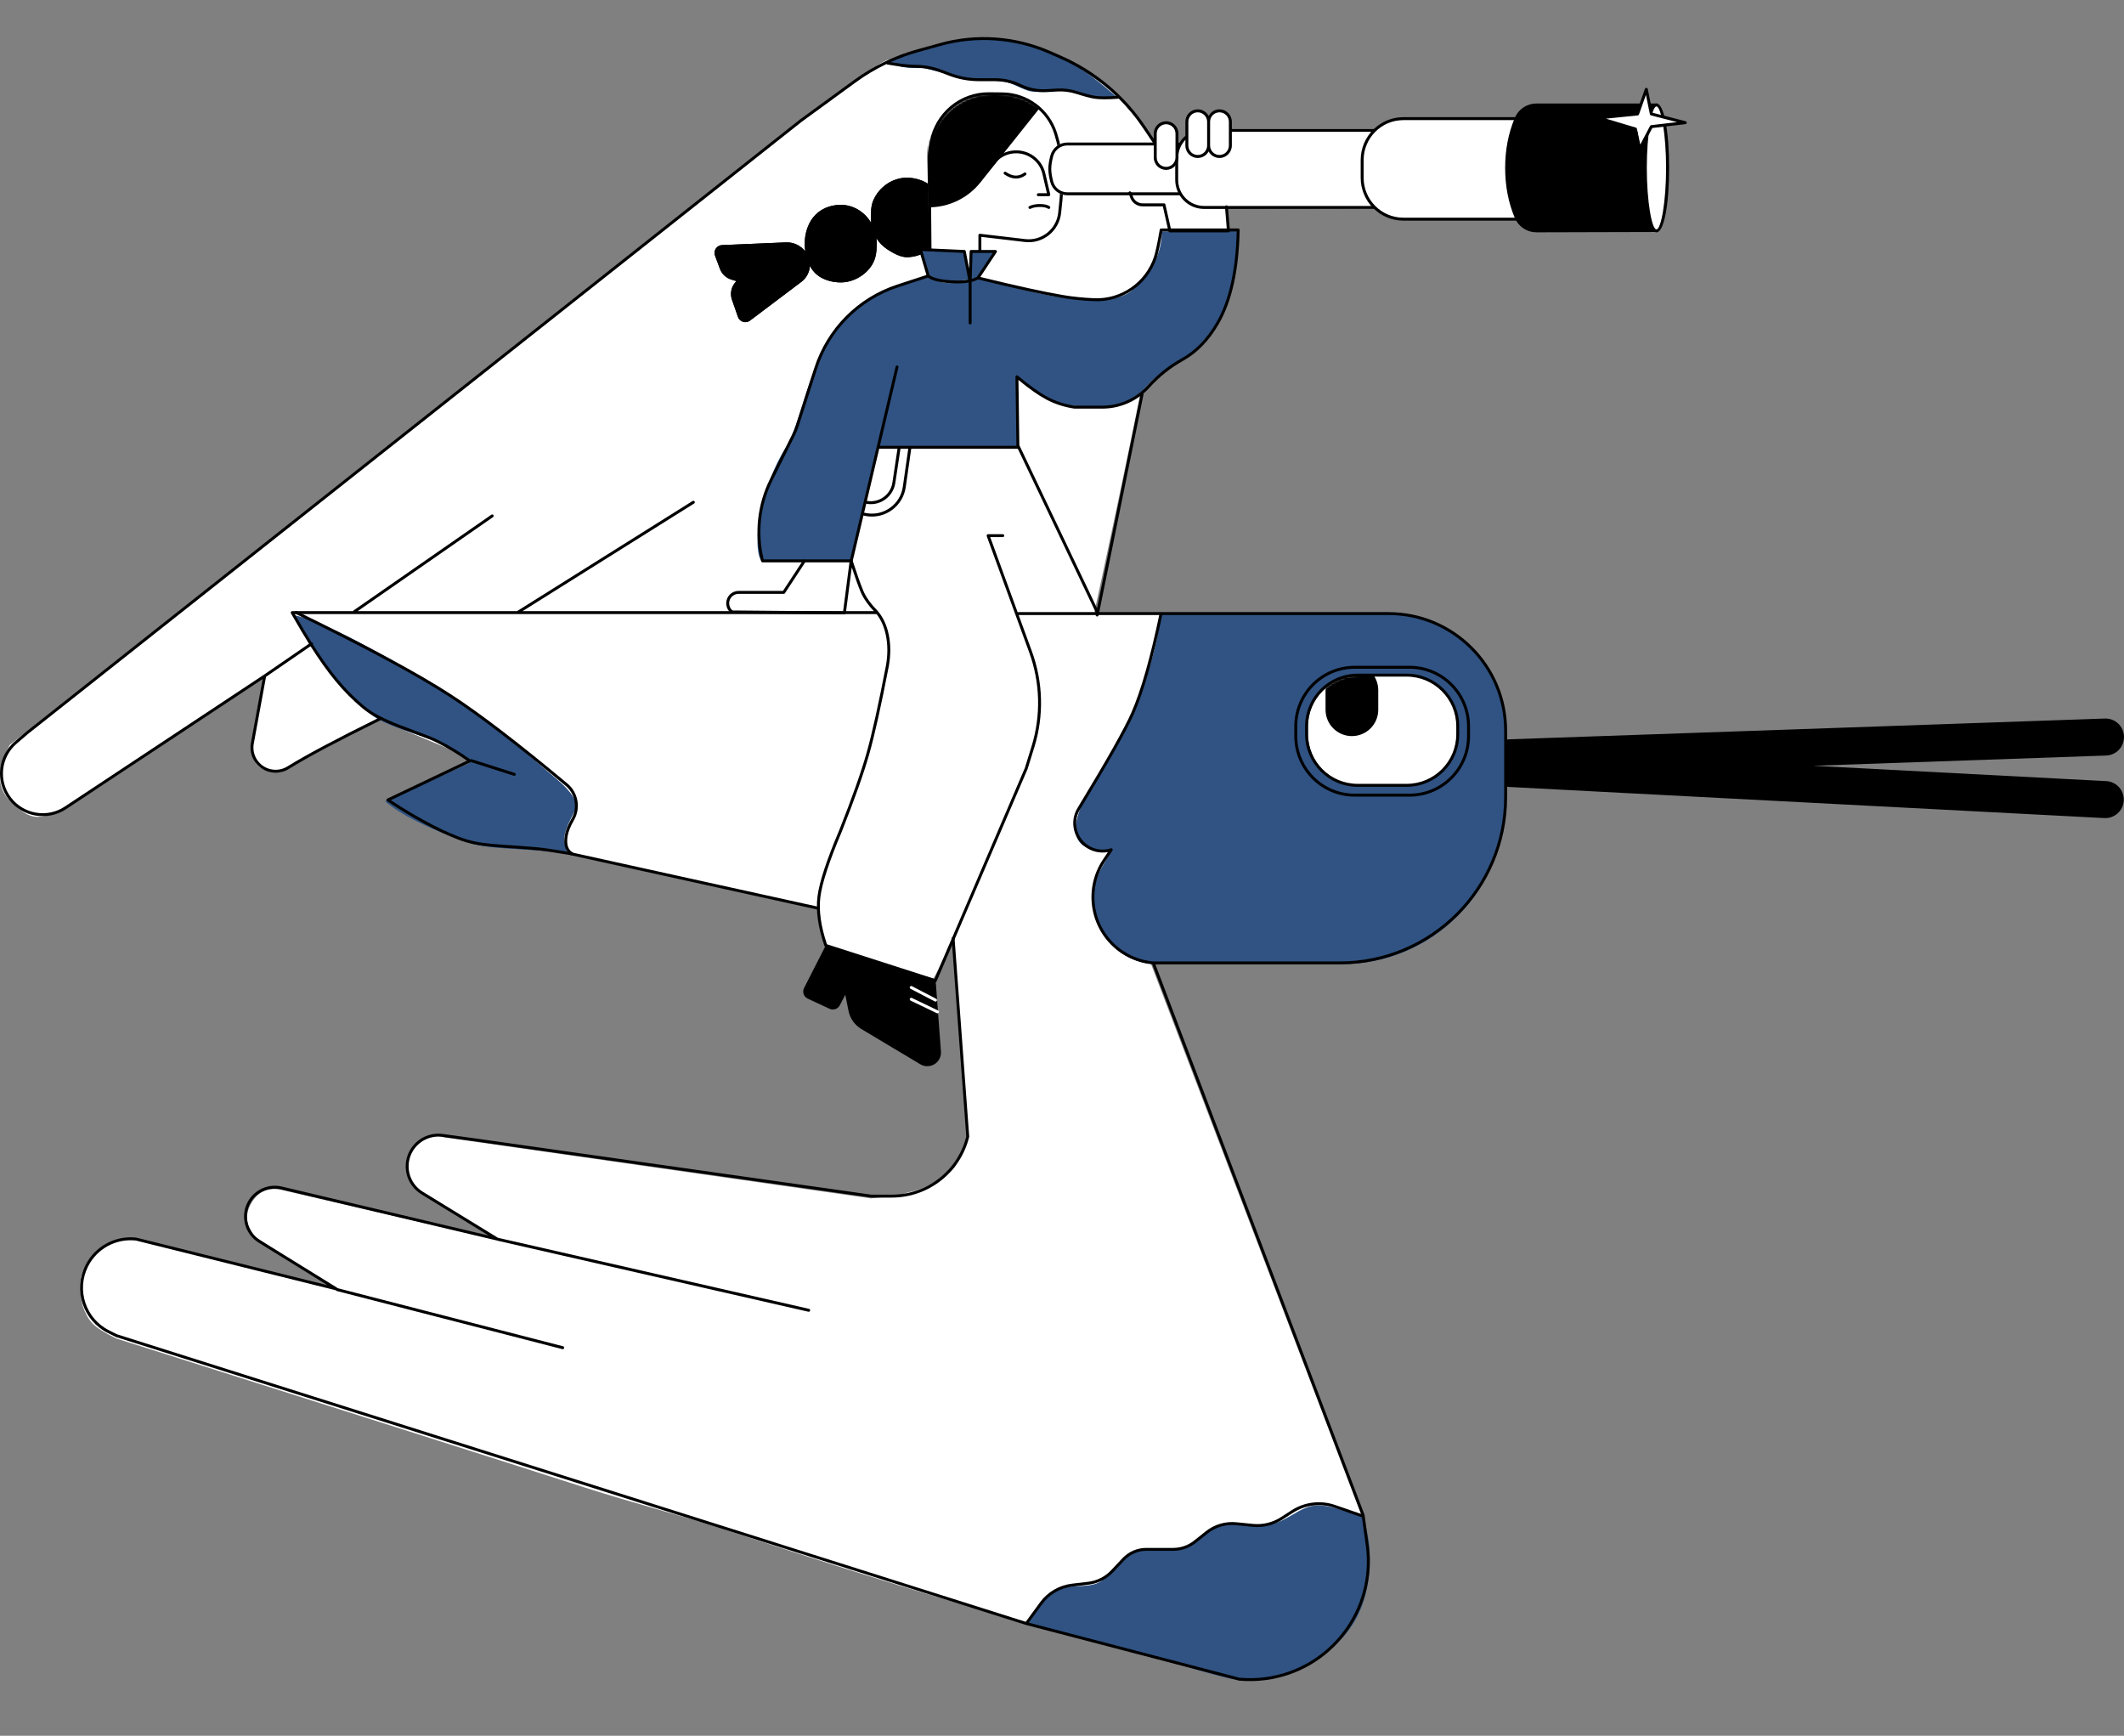 <svg width="1088" height="889" viewBox="0 0 1088 889" fill="none" xmlns="http://www.w3.org/2000/svg">
<rect x="0" y="0" width="1088" height="889" fill="#808080" stroke="none"/>
<path fill-rule="evenodd" clip-rule="evenodd" d="M63.569 635.002C61.696 635.11 60.378 635.277 59.615 635.505C55.525 636.727 52.881 638.425 51.213 639.526C46.664 642.526 44.057 647.427 42.81 650.081C40.686 654.605 40.521 660.804 42.316 668.678C43.584 672.524 45.232 675.54 47.259 677.726C49.285 679.912 53.366 682.504 59.5 685.502C179.076 723.385 259.242 748.885 300 762.002C324.312 769.827 349.656 776.305 368.5 782.502C430.125 802.768 462.418 812.779 505.5 825.502C507.646 826.136 515.98 828.47 530.5 832.502L675 848.002L698 777.502L589.5 493.502L599 314.502L560.5 314.002C578.902 229.132 591.735 165.466 599 123.002C606.265 80.539 605.317 74.74 596.155 105.606C595.637 90.192 594.085 79.657 591.5 74.002C587.773 65.85 580.86 59.258 576.5 54.002C567.603 43.28 552.243 33.507 530.419 24.683C513.791 20.991 501.27 19.484 492.856 20.159C484.442 20.835 471.921 24.353 455.293 30.714C452.986 29.374 423.99 50.819 368.304 95.051C312.618 139.282 191.517 234.766 5 381.502C-1.667 393.836 -1.667 403.336 5 410.002C15 420.002 18.753 419.111 26.5 417.002C28.122 416.561 36.289 411.894 51 403.002L135 346.502L129 383.002C129.182 387.513 130.349 390.679 132.5 392.502C134.651 394.326 138.318 395.326 143.5 395.502L194 368.502L293.672 410.198C290.746 418.241 289.022 424.509 288.5 429.002C287.978 433.496 288.645 436.329 290.5 437.502C290.576 437.084 307.076 440.417 340 447.502C353.463 450.4 379.831 456.155 419.103 464.77C421.133 478.246 422.932 485.157 424.5 485.502C433.258 487.434 446.888 507.927 476.5 503.002C477.791 502.788 481.625 495.121 488 480.002L495.327 582.599C492.823 589.012 491.047 593.48 490 596.002C488.953 598.525 486.453 600.858 482.5 603.002C476.772 606.997 471.272 609.497 466 610.502C464.145 610.856 462.016 611.889 459.834 612.243C457.155 612.677 452.542 613.18 445.995 613.75L227.5 582.502C221.446 580.308 216.113 582.059 211.5 587.755C206.887 593.452 207.387 600.534 213 609.002L254.5 635.002L143.333 609.234C137.073 608.229 132.295 610.407 129 615.769C126.838 619.286 125.9 623.053 127 627.002C127.384 628.383 128.545 630.503 130.483 633.361L172 660.502L69.5 635.002H63.569Z" fill="white"/>
<path fill-rule="evenodd" clip-rule="evenodd" d="M595.857 105.688H584C580.962 105.688 578.5 103.226 578.5 100.188V99.188C578.5 96.15 580.962 93.688 584 93.688H594.283C594.512 87.084 599.412 81.37 606.183 80.345C606.876 80.241 607.576 80.188 608.277 80.188H613.255C620.612 80.188 626.713 85.881 627.222 93.22L629 118.883L597.899 119.188L595.857 105.688Z" fill="white"/>
<path fill-rule="evenodd" clip-rule="evenodd" d="M150 315.002C161.972 317.345 183.422 327.721 214.349 346.129C227.692 354.07 244.431 365.152 261.24 378.762C266.23 382.802 273.7 389.336 280.694 395.329C286.491 400.295 292.069 404.462 294.662 410.39C296.407 414.381 290.923 419.66 289.174 427.46C288.85 428.908 288.728 431.922 290.172 435.492C290.424 436.114 291.089 436.951 292.167 438.002C294.489 437.613 290.665 436.944 280.694 435.994C261.426 434.159 249.34 434.931 238.293 430.974C218.673 423.945 205.038 417.084 197.389 410.39L240.788 390.811C235.98 386.227 231.491 383.048 227.319 381.272C214.597 375.856 197.301 371.883 189.907 365.709C184.547 361.234 177.382 355.238 170.951 347.133C166.413 341.414 159.43 330.704 150 315.002Z" fill="#305383"/>
<path fill-rule="evenodd" clip-rule="evenodd" d="M412.482 128.758C412.3 127.46 412.211 126.127 412.211 124.779C412.211 119.934 413.7 114.982 416.376 111.533C419.759 107.173 424.967 104.91 430.656 104.91C437.235 104.91 443.01 108.621 446.275 114.206C446.166 113.293 446.11 112.347 446.11 111.368C446.11 108.303 446.201 105.335 447.3 102.728C450.232 95.767 457.144 91.002 464.555 91.002C469.264 91.002 474.385 92.733 477.645 95.939C481.436 99.669 483 105.32 483 111.368C483 118.367 480.73 124.365 475.86 128.03C472.903 130.256 468.403 131.733 464.555 131.733C461.24 131.733 457.723 129.721 455.035 128.03C452.502 126.438 450.428 124.418 448.919 121.977C449.039 122.892 449.101 123.828 449.101 124.779C449.101 128.842 448.663 132.47 446.721 135.617C443.416 140.97 437.071 144.648 430.656 144.648C426.188 144.648 421.352 143.28 418.161 140.433C416.822 139.239 415.721 137.808 414.847 136.207C414.677 139.348 413.153 142.353 410.518 144.34L384.191 164.193C382.428 165.523 379.92 165.171 378.589 163.408C378.339 163.076 378.142 162.707 378.006 162.315L374.936 153.501C373.801 150.242 374.629 146.622 377.068 144.181L377.262 143.986L374.605 143.182C371.909 142.366 369.751 140.335 368.772 137.694L366.262 130.916C365.495 128.844 366.552 126.543 368.624 125.776C369.015 125.631 369.426 125.548 369.843 125.53L402.591 124.14C406.508 123.974 410.174 125.752 412.482 128.758Z" fill="black"/>
<path fill-rule="evenodd" clip-rule="evenodd" d="M928.724 392.198L1078.9 400.056C1084.13 400.33 1088.15 404.789 1087.87 410.017C1087.87 410.018 1087.87 410.018 1087.87 410.018C1087.6 415.247 1083.14 419.263 1077.91 418.99L772.816 403.04C770.61 402.925 768.915 401.044 769.03 398.837C769.03 398.837 769.03 398.837 769.03 398.837L769.35 392.746L769.002 382.79C768.925 380.583 770.652 378.73 772.86 378.653C772.86 378.653 772.86 378.653 772.86 378.653L1078.19 368.008C1083.42 367.825 1087.81 371.919 1087.99 377.152C1088.18 382.384 1084.08 386.774 1078.85 386.956C1078.85 386.956 1078.85 386.956 1078.85 386.956L928.724 392.198Z" fill="black"/>
<path d="M548 73.252H606C606.414 73.252 606.75 73.588 606.75 74.002V99.002C606.75 99.417 606.414 99.752 606 99.752H548C542.063 99.752 537.25 94.939 537.25 89.002V84.002C537.25 78.065 542.063 73.252 548 73.252ZM605.25 74.752H548C542.891 74.752 538.75 78.894 538.75 84.002V89.002C538.75 94.111 542.891 98.252 548 98.252H605.25V74.752Z" fill="black"/>
<path fill-rule="evenodd" clip-rule="evenodd" d="M771 372.843V410.091C771 456.302 733.539 493.763 687.328 493.763H594.866C576.645 494.733 561.087 480.748 560.118 462.526C559.777 456.132 561.302 449.777 564.507 444.234L569.587 435.446C547.299 437.257 545.132 424.126 563.087 396.056C581.041 367.985 591.634 340.634 594.866 314.002H712.159C744.656 314.002 771 340.346 771 372.843Z" fill="#305383"/>
<path fill-rule="evenodd" clip-rule="evenodd" d="M771 372.843V410.091C771 456.302 733.539 493.763 687.328 493.763H594.866C576.645 494.733 561.087 480.748 560.118 462.526C559.777 456.132 561.302 449.777 564.507 444.234L569.587 435.446C547.299 437.257 545.132 424.126 563.087 396.056C581.041 367.985 591.634 340.634 594.866 314.002H712.159C744.656 314.002 771 340.346 771 372.843Z" fill="#305383"/>
<path fill-rule="evenodd" clip-rule="evenodd" d="M412.482 128.758C412.3 127.46 412.211 126.127 412.211 124.779C412.211 119.934 413.7 114.982 416.376 111.533C419.759 107.173 424.967 104.91 430.656 104.91C437.235 104.91 443.01 108.621 446.275 114.206C446.166 113.293 446.11 112.347 446.11 111.368C446.11 108.303 446.201 105.335 447.3 102.728C450.232 95.767 457.144 91.002 464.555 91.002C469.264 91.002 474.385 92.733 477.645 95.939C481.436 99.669 483 105.32 483 111.368C483 118.367 480.73 124.365 475.86 128.03C472.903 130.256 468.403 131.733 464.555 131.733C461.24 131.733 457.723 129.721 455.035 128.03C452.502 126.438 450.428 124.418 448.919 121.977C449.039 122.892 449.101 123.828 449.101 124.779C449.101 128.842 448.663 132.47 446.721 135.617C443.416 140.97 437.071 144.648 430.656 144.648C426.188 144.648 421.352 143.28 418.161 140.433C416.822 139.239 415.721 137.808 414.847 136.207C414.677 139.348 413.153 142.353 410.518 144.34L384.191 164.193C382.428 165.523 379.92 165.171 378.589 163.408C378.339 163.076 378.142 162.707 378.006 162.315L374.936 153.501C373.801 150.242 374.629 146.622 377.068 144.181L377.262 143.986L374.605 143.182C371.909 142.366 369.751 140.335 368.772 137.694L366.262 130.916C365.495 128.844 366.552 126.543 368.624 125.776C369.015 125.631 369.426 125.548 369.843 125.53L402.591 124.14C406.508 123.974 410.174 125.752 412.482 128.758Z" fill="black"/>
<path fill-rule="evenodd" clip-rule="evenodd" d="M150 315.002C161.972 317.345 183.422 327.721 214.349 346.129C227.692 354.07 244.431 365.152 261.24 378.762C266.23 382.802 273.7 389.336 280.694 395.329C286.491 400.295 292.069 404.462 294.662 410.39C296.407 414.381 290.923 419.66 289.174 427.46C288.85 428.908 288.728 431.922 290.172 435.492C290.424 436.114 291.089 436.951 292.167 438.002C294.489 437.613 290.665 436.944 280.694 435.994C261.426 434.159 249.34 434.931 238.293 430.974C218.673 423.945 205.038 417.084 197.389 410.39L240.788 390.811C235.98 386.227 231.491 383.048 227.319 381.272C214.597 375.856 197.301 371.883 189.907 365.709C184.547 361.234 177.382 355.238 170.951 347.133C166.413 341.414 159.43 330.704 150 315.002Z" fill="#305383"/>
<path fill-rule="evenodd" clip-rule="evenodd" d="M474.616 141.974C475.563 141.797 476.524 141.631 477.5 141.477L477.324 141.927L491.13 141.685C491.222 141.685 491.313 141.686 491.404 141.686C493.505 140.61 497.008 140.789 501.913 142.223C545.535 155.494 571.929 157.295 581.093 147.627C590.258 137.959 594.954 130.416 595.183 118.541L634 118.002C633.281 152.45 624.655 169.494 605.965 184.206C601.208 187.951 595.183 188.512 585.478 199.815C575.774 211.119 553.67 208.966 543.965 206.813C537.708 205.424 530.16 200.939 521.322 193.357V228.881H449.814L436.225 287.002H389.775C385.201 279.101 389.468 249.775 402.585 229.066C409.796 217.683 413.211 192.137 425.012 173.276C432.563 161.207 447.854 147.028 474.486 141.999L474.5 141.976L474.616 141.974Z" fill="#305383"/>
<mask id="mask0_3_3" style="mask-type:alpha" maskUnits="userSpaceOnUse" x="476" y="48" width="68" height="97">
<path d="M476 104.857V82.002C476 63.225 491.222 48.002 510 48.002C528.778 48.002 544 63.225 544 82.002V105.518C544 115.459 535.941 123.518 526 123.518C525.004 123.518 524.01 123.436 523.028 123.271C512.745 121.55 505.706 120.648 501.913 120.565L502 141.817C497.651 143.456 493.317 144.456 489 144.817C484.683 145.178 480.349 144.311 476 142.218V104.857Z" fill="white"/>
</mask>
<g mask="url(#mask0_3_3)">
<path d="M476 104.857V82.002C476 63.225 491.222 48.002 510 48.002C528.778 48.002 544 63.225 544 82.002V105.518C544 115.459 535.941 123.518 526 123.518C525.004 123.518 524.01 123.436 523.028 123.271C512.745 121.55 505.706 120.648 501.913 120.565L502 141.817C497.651 143.456 493.317 144.456 489 144.817C484.683 145.178 480.349 144.311 476 142.218V104.857Z" fill="white"/>
</g>
<mask id="mask1_3_3" style="mask-type:alpha" maskUnits="userSpaceOnUse" x="475" y="48" width="73" height="98">
<path d="M476 127.242L475.153 82.496C474.799 63.803 489.666 48.362 508.359 48.008C508.573 48.005 508.787 48.002 509 48.002H510.267C530.612 48.002 547.105 64.496 547.105 84.841C547.105 85.769 547.07 86.697 547 87.622L545.509 107.315C544.759 117.228 536.114 124.655 526.201 123.904C525.643 123.862 525.087 123.794 524.536 123.7C513.43 121.807 505.889 120.817 501.913 120.73L502 142.002C497.651 143.641 493.318 144.641 489 145.002C484.683 145.363 480.349 144.497 476 142.403V127.242Z" fill="white"/>
</mask>
<g mask="url(#mask1_3_3)">
<path d="M476 127.242L475.153 82.496C474.799 63.803 489.666 48.362 508.359 48.008C508.573 48.005 508.787 48.002 509 48.002H510.267C530.612 48.002 547.105 64.496 547.105 84.841C547.105 85.769 547.07 86.697 547 87.622L545.509 107.315C544.759 117.228 536.114 124.655 526.201 123.904C525.643 123.862 525.087 123.794 524.536 123.7C513.43 121.807 505.889 120.817 501.913 120.73L502 142.002C497.651 143.641 493.318 144.641 489 145.002C484.683 145.363 480.349 144.497 476 142.403V127.242Z" fill="white"/>
<path fill-rule="evenodd" clip-rule="evenodd" d="M475.721 106.188C486.037 106.188 495.791 101.488 502.22 93.42L535.581 51.552L544.651 64.466L551 37.645L473 31.188L475.721 106.188Z" fill="black"/>
</g>
<path d="M476.393 127.677L476 82.861C476.08 79.794 476.246 77.453 476.499 75.839C476.568 75.399 476.741 74.38 477.021 72.785C479.546 58.343 492.089 47.859 506.668 48.004L513.465 48.072C525.994 48.196 537.019 56.421 540.773 68.445C542.496 73.965 543.512 79.272 543.819 84.365C544.253 91.57 543.907 99.844 542.782 109.187C541.726 117.961 533.816 124.225 525.088 123.199L501.931 120.476V129.002" stroke="black" stroke-width="1.5" stroke-linecap="round" stroke-linejoin="round"/>
<path fill-rule="evenodd" clip-rule="evenodd" d="M546.735 73.002H608V100.002H546.735C542.64 100.002 539.062 97.239 538.027 93.277C537.342 90.656 537 88.398 537 86.502C537 84.607 537.342 82.349 538.027 79.728C539.062 75.766 542.64 73.002 546.735 73.002Z" fill="white"/>
<path d="M546.707 73.002H608V100.002H546.707C542.63 100.002 539.066 97.248 538.032 93.297C537.344 90.668 537 88.403 537 86.502C537 84.602 537.344 82.337 538.032 79.708C539.066 75.757 542.63 73.002 546.707 73.002ZM546.707 74.5C543.31 74.5 540.34 76.795 539.478 80.088C538.82 82.602 538.495 84.744 538.495 86.502C538.495 88.261 538.82 90.403 539.478 92.917C540.34 96.209 543.31 98.505 546.707 98.505H606.505V74.5H546.707Z" fill="black"/>
<path fill-rule="evenodd" clip-rule="evenodd" d="M501.221 142.111L496.901 143.017L497.471 128.422H510L501.221 142.111ZM496.655 143.225C489.297 143.972 484.54 144.181 482.386 143.851C480.231 143.521 477.711 142.513 474.824 140.828L472 128.002L493.891 128.741L496.655 143.225Z" fill="#305383"/>
<path fill-rule="evenodd" clip-rule="evenodd" d="M473.264 34.831C468.664 34.968 465.029 34.802 462.36 34.331C459.691 33.861 457.238 32.751 455 31.002C464.718 27.186 472.218 24.686 477.5 23.502C489.972 20.708 500.249 19.622 504.729 19.832C521.095 20.6 534.907 25.383 547.374 31.516C553.274 34.418 561.623 40.573 572.42 49.982C566.488 50.01 562.181 49.85 559.5 49.502C554.437 48.846 549.959 47.06 545.5 46.502C537.164 45.46 531.189 47.982 526.639 46.467C521.989 44.92 518.269 42.458 514.969 41.988C506.337 40.757 501.24 41.018 494.381 39.813C489.64 38.98 482.601 37.319 473.264 34.831ZM526 832.002C527.905 829.407 529.239 827.573 530 826.502C533.463 821.632 535.896 818.432 538 816.502C545.45 809.672 557.54 814.73 564.5 809.502C569.848 805.485 573.378 801.048 578 797.002C582.018 793.486 586.951 794.021 592 794.002C598.597 793.978 605.342 793.847 610 791.002C616.032 787.318 621.875 781.489 627.5 780.502C635.931 779.024 643.191 782.34 650 781.002C657.859 779.458 663.491 774.138 669.5 772.002C673.97 770.414 678.164 770.576 686 773.002C688.246 773.698 692.413 775.031 698.5 777.002C700.265 783.832 701.265 789.166 701.5 793.002C701.719 796.578 701.82 800.01 701.5 804.002C699.5 829.002 688.432 840.194 674 850.502C669.343 853.829 665.329 854.317 662.5 855.502C657.831 857.46 655.262 859.129 646.5 860.002C644.614 860.19 640.924 860.266 638.5 860.502C630.752 861.258 615.326 855.378 587.5 848.002C573.329 844.246 552.829 838.913 526 832.002Z" fill="#305383"/>
<path fill-rule="evenodd" clip-rule="evenodd" d="M423.095 484.002L411.881 506.012C410.878 507.98 411.661 510.389 413.629 511.392C413.671 511.413 413.713 511.433 413.756 511.453L424.931 516.661C426.865 517.562 429.166 516.786 430.16 514.898L433 509.502L434.64 517.721C435.413 521.599 437.791 524.968 441.184 526.998L471.421 545.078C474.739 547.063 479.037 545.981 481.022 542.663C481.762 541.425 482.102 539.988 481.994 538.549L479.238 501.695" fill="black"/>
<path fill-rule="evenodd" clip-rule="evenodd" d="M616.552 66.002H703.755L704 107.002L616.627 106.53C611.235 106.501 606.42 103.146 604.526 98.097C602.842 93.609 602 89.82 602 86.732C602 83.698 602.704 79.862 604.113 75.224C605.777 69.747 610.828 66.002 616.552 66.002Z" fill="white"/>
<path d="M616.75 66.002H704.25C704.664 66.002 705 66.342 705 66.762V106.243C705 106.663 704.664 107.002 704.25 107.002H616.75C608.604 107.002 602 100.317 602 92.07V80.934C602 72.688 608.604 66.002 616.75 66.002ZM703.5 67.521H616.75C609.432 67.521 603.5 73.526 603.5 80.934V92.07C603.5 99.478 609.432 105.484 616.75 105.484H703.5V67.521Z" fill="black"/>
<path fill-rule="evenodd" clip-rule="evenodd" d="M714.011 61.806L718.6 61.15L798 61.002V111.855L717.213 111.991C712.988 111.998 708.931 110.334 705.928 107.36C702.562 104.027 700.813 102.25 700.682 102.031C696.509 95.067 698.451 90.564 698.451 86.429C698.451 82.703 699.315 78.147 701.041 72.761C702.911 66.927 707.947 62.674 714.011 61.806Z" fill="white"/>
<path d="M721 346.002H696C681.641 346.002 670 357.643 670 372.002V376.002C670 390.362 681.641 402.002 696 402.002H721C735.359 402.002 747 390.362 747 376.002V372.002C747 357.643 735.359 346.002 721 346.002Z" fill="white"/>
<mask id="mask2_3_3" style="mask-type:alpha" maskUnits="userSpaceOnUse" x="670" y="346" width="77" height="57">
<path d="M721 346.002H696C681.641 346.002 670 357.643 670 372.002V376.002C670 390.362 681.641 402.002 696 402.002H721C735.359 402.002 747 390.362 747 376.002V372.002C747 357.643 735.359 346.002 721 346.002Z" fill="white"/>
</mask>
<g mask="url(#mask2_3_3)">
<path d="M706 353.502C706 346.047 699.956 340.002 692.5 340.002C685.044 340.002 679 346.047 679 353.502V363.502C679 370.958 685.044 377.002 692.5 377.002C699.956 377.002 706 370.958 706 363.502V353.502Z" fill="black"/>
</g>
<path d="M514.239 88.258C514.481 87.917 514.956 87.834 515.302 88.072C518.716 90.429 521.749 90.554 524.579 88.477C524.917 88.229 525.394 88.298 525.646 88.632C525.897 88.965 525.827 89.437 525.489 89.685C522.114 92.162 518.367 92.025 514.427 89.306C514.082 89.067 513.998 88.598 514.239 88.258ZM526.894 106.586C526.706 106.214 526.858 105.762 527.235 105.577C528.702 104.853 530.511 104.494 532.661 104.494C534.844 104.494 536.505 104.863 537.66 105.623C538.011 105.854 538.105 106.321 537.872 106.667C537.638 107.013 537.164 107.106 536.814 106.876C535.936 106.299 534.544 105.999 532.661 105.999C530.743 105.999 529.161 106.309 527.917 106.923C527.54 107.109 527.082 106.958 526.894 106.586ZM533.951 89.043C533.204 85.85 531.312 83.031 528.625 81.105C522.468 76.692 513.852 78.039 509.38 84.114C509.132 84.45 508.655 84.525 508.315 84.281C507.974 84.036 507.898 83.566 508.146 83.229C513.113 76.482 522.683 74.985 529.521 79.887C532.506 82.026 534.607 85.157 535.438 88.704L537.98 99.558C538.091 100.029 537.728 100.48 537.237 100.48H531.864C531.443 100.48 531.102 100.143 531.102 99.727C531.102 99.311 531.443 98.975 531.864 98.975H536.278L533.951 89.043Z" fill="black"/>
<path d="M718.882 60.002H779.245C779.662 60.002 780 60.341 780 60.76V112.245C780 112.663 779.662 113.002 779.245 113.002H718.882C706.797 113.002 697 103.172 697 91.045V81.96C697 69.833 706.797 60.002 718.882 60.002ZM778.491 61.517H718.882C707.63 61.517 698.509 70.669 698.509 81.96V91.045C698.509 102.336 707.63 111.488 718.882 111.488H778.491V61.517Z" fill="black"/>
<path fill-rule="evenodd" clip-rule="evenodd" d="M618.5 60.208C619.37 58.316 621.281 57.002 623.5 57.002H624.5C627.538 57.002 630 59.465 630 62.502V75.502C630 78.54 627.538 81.002 624.5 81.002H623.5C621.066 81.002 619.001 79.421 618.277 77.23C617.329 78.886 615.545 80.002 613.5 80.002C610.462 80.002 608 77.54 608 74.502V62.502C608 59.465 610.462 57.002 613.5 57.002C615.719 57.002 617.63 58.316 618.5 60.208ZM597.5 63.002C600.538 63.002 603 65.465 603 68.502V81.502C603 84.54 600.538 87.002 597.5 87.002C594.462 87.002 592 84.54 592 81.502V68.502C592 65.465 594.462 63.002 597.5 63.002Z" fill="white"/>
<path d="M466.41 506.422C466.032 506.226 465.89 505.769 466.092 505.401C466.294 505.034 466.764 504.895 467.142 505.092L479.555 511.547C479.933 511.743 480.076 512.2 479.874 512.568C479.672 512.935 479.202 513.074 478.824 512.877L466.41 506.422ZM466.433 512.469C466.048 512.285 465.891 511.833 466.08 511.459C466.27 511.085 466.735 510.932 467.119 511.116L480.567 517.571C480.952 517.756 481.109 518.208 480.92 518.582C480.73 518.955 480.265 519.109 479.881 518.924L466.433 512.469Z" fill="white"/>
<path d="M562.766 315.002L562.735 315.152C562.652 315.558 562.256 315.82 561.85 315.737C561.494 315.665 561.249 315.351 561.25 315.002H521.722C521.308 315.002 520.972 314.666 520.972 314.252C520.972 313.838 521.308 313.502 521.722 313.502H561.54L584.265 201.853C584.348 201.447 584.744 201.185 585.15 201.268C585.555 201.35 585.818 201.746 585.735 202.152L563.071 313.502H594.715C594.725 313.502 594.735 313.502 594.745 313.502H711.243C744.798 313.502 772 340.688 772 374.224V408.208C772 455.544 733.604 493.918 686.241 493.918H591.817L698.943 775.77L698.985 775.935L701.099 791.316C705.712 824.877 682.228 855.822 648.647 860.432C644.014 861.068 639.323 861.173 634.666 860.744L634.545 860.723L525.574 832.246C525.542 832.239 525.511 832.231 525.48 832.22L59.445 684.794L59.337 684.75L55.363 682.772C42.555 676.396 37.344 660.851 43.723 648.05C48.566 638.334 58.959 632.667 69.755 633.857L69.854 633.875L167.71 658.206L132.481 636.424C125.083 631.85 122.796 622.148 127.372 614.754C130.941 608.99 137.8 606.155 144.399 607.718L250.31 632.794L215.801 611.635C207.915 606.799 205.445 596.49 210.283 588.609C213.759 582.945 220.258 579.873 226.844 580.778L245.798 583.384L446.267 611.863H456.807C474.867 611.863 490.6 599.568 494.963 582.063L487.471 480.73C487.44 480.317 487.75 479.957 488.164 479.927C488.577 479.896 488.936 480.206 488.967 480.619L496.468 582.072C496.473 582.15 496.467 582.229 496.448 582.306C491.961 600.543 475.597 613.362 456.807 613.362H446.214L446.109 613.355L245.59 584.869L226.64 582.263C220.644 581.439 214.727 584.237 211.561 589.393C207.157 596.568 209.406 605.954 216.586 610.357L255.085 633.964C255.812 634.409 255.35 635.528 254.52 635.332L144.053 609.177C138.082 607.763 131.876 610.328 128.648 615.543C124.507 622.233 126.577 631.011 133.27 635.149L172.579 659.453C173.307 659.903 172.834 661.025 172.003 660.818L69.541 635.342C59.388 634.244 49.621 639.579 45.066 648.719C39.056 660.778 43.965 675.424 56.032 681.43L59.954 683.382L525.434 830.634L532.699 820.685C536.596 815.347 542.544 811.874 549.111 811.102L557.393 810.128C561.898 809.599 566.071 807.497 569.176 804.193L574.942 798.058C578.109 794.689 582.527 792.779 587.152 792.779H600.917C604.835 792.779 608.635 791.446 611.694 789L617.577 784.297C622.018 780.747 627.672 779.075 633.331 779.641L641.816 780.489C646.824 780.989 651.854 779.778 656.084 777.054L661.607 773.497C668.256 769.214 676.506 768.223 683.981 770.809L697.19 775.379L590.195 493.871C584.559 493.299 579.147 491.353 574.437 488.199C558.564 477.574 554.315 456.1 564.947 440.236L567.519 436.398C563.919 437.055 560.176 436.381 557.008 434.46C549.902 430.15 547.637 420.899 551.949 413.797C566.799 389.338 576.002 373.037 579.541 364.928C584.42 353.753 589.178 337.106 593.808 315.002H562.766ZM180.884 313.003C180.93 312.842 181.029 312.696 181.177 312.593L251.702 263.612C252.042 263.376 252.51 263.46 252.746 263.8C252.983 264.14 252.899 264.607 252.558 264.844L183.217 313.003H264.849L354.768 256.596C355.118 256.376 355.582 256.481 355.802 256.832C356.022 257.183 355.917 257.646 355.565 257.866L267.671 313.003H448.714C449.129 313.003 449.465 313.338 449.465 313.752C449.465 314.166 449.129 314.502 448.714 314.502H150.977C154.488 320.609 157.353 325.426 159.57 328.953C159.818 328.944 160.065 329.058 160.216 329.278C160.378 329.514 160.387 329.811 160.263 330.048C168.973 343.745 176.472 353.145 186.666 361.654C190.892 365.182 196.668 368.13 205.015 371.384C206.702 372.042 218.025 376.206 220.814 377.369C222.22 377.955 223.445 378.509 224.527 379.052C230.373 381.988 235.908 385.34 241.131 389.109C241.593 389.442 241.529 390.149 241.014 390.394L200.208 409.814C212.949 418.193 224.535 424.422 234.964 428.5C236.455 429.083 237.945 429.585 239.461 430.018C244.713 431.516 249.436 432.109 259.289 432.761C260.041 432.811 262.722 432.985 262.875 432.995C264.361 433.092 265.536 433.172 266.712 433.255C269.744 433.468 272.479 433.688 275.265 433.949C278.488 434.252 284.169 435.086 292.359 436.463L419.373 464.45C419.777 464.539 420.033 464.939 419.944 465.343C419.855 465.747 419.454 466.003 419.05 465.914L292.073 437.934C283.955 436.571 278.301 435.74 275.125 435.442C272.352 435.182 269.628 434.963 266.607 434.75C265.433 434.667 264.26 434.588 262.777 434.491C262.625 434.481 259.943 434.307 259.19 434.257C249.236 433.599 244.433 432.995 239.049 431.459C237.487 431.014 235.953 430.497 234.418 429.896C223.579 425.658 211.532 419.136 198.272 410.332C197.786 410.01 197.838 409.281 198.364 409.031L239.219 389.587C234.366 386.164 229.244 383.099 223.853 380.391C222.806 379.866 221.612 379.326 220.236 378.752C217.482 377.604 206.183 373.449 204.47 372.781C200.932 371.401 197.844 370.074 195.128 368.73C195.074 368.781 195.012 368.825 194.942 368.86C173.046 379.658 157.392 387.979 147.989 393.814C141.947 397.565 134.006 395.71 130.253 389.672C128.565 386.956 127.949 383.708 128.525 380.563L134.533 347.794L33.975 414.359C24.354 420.728 11.44 418.548 4.446 409.376C-2.533 400.222 -1.154 387.217 7.59 379.727L13.581 374.597L118.841 291.328L409.744 61.202L437.602 40.896C447.367 33.779 458.333 28.475 469.977 25.237L481.26 22.1C500.029 16.881 520.025 18.288 537.877 26.083L543.325 28.462C560.904 36.138 575.926 48.669 586.626 64.581L591.872 72.385C592.104 72.728 592.012 73.194 591.668 73.425C591.324 73.656 590.858 73.565 590.627 73.221L585.38 65.418C581.756 60.027 577.628 55.031 573.068 50.488C572.986 50.527 572.896 50.552 572.8 50.559C567.379 50.968 563.328 50.968 560.625 50.553C558.594 50.241 555.426 49.401 551.103 48.034C548.059 47.071 544.866 46.671 541.679 46.853L536.005 47.177C531.461 47.437 526.922 46.575 522.789 44.669L521.694 44.164C517.981 42.452 513.941 41.565 509.852 41.565H501.398C496.228 41.565 491.1 40.628 486.264 38.8L481.805 37.114C477.744 35.578 473.446 34.764 469.104 34.707C467.873 34.691 466.722 34.644 465.651 34.566C462.964 34.369 459.274 33.867 454.574 33.057C454.384 33.025 454.222 32.923 454.112 32.782C448.64 35.401 443.408 38.52 438.486 42.108L410.652 62.395L119.772 292.503L14.534 375.754L8.566 380.866C0.426 387.838 -0.858 399.945 5.64 408.467C12.155 417.011 24.184 419.041 33.146 413.109L135.169 345.574L158.271 329.704C155.912 325.95 152.834 320.761 149.037 314.136C149.002 314.077 148.975 314.013 148.957 313.945C148.956 313.943 148.956 313.941 148.955 313.94C148.94 313.88 148.931 313.817 148.931 313.752C148.931 313.727 148.933 313.701 148.935 313.676C148.946 313.571 148.979 313.468 149.032 313.376C149.086 313.284 149.159 313.205 149.245 313.143C149.265 313.128 149.286 313.114 149.309 313.102C149.361 313.072 149.416 313.049 149.471 313.032C149.477 313.031 149.483 313.029 149.489 313.028C149.557 313.009 149.626 313.001 149.695 313.003H180.884ZM193.501 367.899C190.439 366.283 187.884 364.624 185.705 362.805C175.398 354.202 167.827 344.723 159.073 330.972L136.271 346.637L130.001 380.833C129.492 383.612 130.036 386.481 131.528 388.881C134.844 394.216 141.859 395.854 147.197 392.541C156.539 386.743 171.97 378.531 193.501 367.899ZM590.763 492.419H686.241C732.776 492.419 770.5 454.716 770.5 408.208V374.224C770.5 341.516 743.97 315.002 711.243 315.002H595.34C590.672 337.351 585.866 354.189 580.916 365.528C577.34 373.72 568.117 390.057 553.231 414.575C549.349 420.969 551.388 429.298 557.786 433.178C561.156 435.221 565.248 435.698 568.996 434.482C569.673 434.263 570.247 435.022 569.851 435.613L566.193 441.07C556.022 456.246 560.087 476.789 575.271 486.954C579.894 490.048 585.222 491.928 590.763 492.419V492.419ZM697.634 777.119L683.49 772.226C676.45 769.791 668.681 770.724 662.419 774.757L656.897 778.314C652.381 781.222 647.012 782.515 641.667 781.981L633.181 781.133C627.913 780.606 622.649 782.162 618.515 785.467L612.631 790.171C609.306 792.83 605.175 794.278 600.917 794.278H587.152C582.941 794.278 578.918 796.018 576.036 799.085L570.269 805.219C566.922 808.781 562.424 811.046 557.569 811.617L549.286 812.591C543.134 813.314 537.562 816.568 533.911 821.569L526.978 831.064L634.865 859.257C639.388 859.668 643.943 859.564 648.443 858.946C681.203 854.449 704.113 824.261 699.613 791.52L697.634 777.119ZM571.684 49.136C563.283 41.087 553.49 34.537 542.724 29.836L537.276 27.457C519.74 19.8 500.099 18.418 481.662 23.545L470.379 26.682C465.52 28.033 460.781 29.749 456.201 31.812C460.207 32.478 463.395 32.898 465.76 33.07C466.8 33.147 467.922 33.192 469.124 33.208C473.64 33.267 478.112 34.114 482.336 35.711L486.795 37.397C491.461 39.162 496.409 40.066 501.398 40.066H509.852C514.158 40.066 518.413 40.999 522.323 42.803L523.417 43.308C527.327 45.111 531.621 45.925 535.92 45.68L541.594 45.356C544.963 45.164 548.338 45.587 551.555 46.604C555.811 47.95 558.917 48.773 560.853 49.071C563.255 49.44 566.871 49.464 571.684 49.136Z" fill="black"/>
<path d="M151.423 314.433C151.05 314.251 150.894 313.8 151.076 313.426C151.257 313.052 151.707 312.897 152.08 313.078C188.142 330.655 214.546 344.891 231.301 355.795C246.145 365.454 265.937 380.62 290.685 401.297C296.203 405.907 297.613 413.827 294.026 420.066C292.182 423.272 291.089 426.03 290.74 428.327C290.099 432.536 290.997 435.236 293.375 436.595C293.735 436.801 293.861 437.261 293.655 437.622C293.449 437.984 292.991 438.109 292.63 437.903C289.634 436.191 288.529 432.867 289.254 428.1C289.636 425.594 290.795 422.669 292.724 419.314C295.946 413.71 294.679 406.595 289.722 402.454C265.016 381.812 245.267 366.679 230.483 357.058C213.79 346.195 187.434 331.984 151.423 314.433ZM241.183 390.276C240.788 390.15 240.569 389.727 240.695 389.33C240.821 388.934 241.243 388.715 241.639 388.841L263.678 395.869C264.073 395.995 264.292 396.419 264.166 396.815C264.04 397.211 263.618 397.43 263.222 397.304L241.183 390.276ZM172.565 661.218C172.163 661.114 171.921 660.702 172.024 660.297C172.126 659.893 172.534 659.648 172.936 659.752L288.436 689.513C288.837 689.616 289.079 690.028 288.977 690.433C288.874 690.838 288.466 691.082 288.064 690.979L172.565 661.218ZM255.084 635.497C254.68 635.405 254.427 635 254.519 634.592C254.61 634.185 255.012 633.929 255.416 634.021L414.415 670.34C414.819 670.432 415.073 670.837 414.981 671.245C414.89 671.652 414.488 671.908 414.084 671.816L255.084 635.497Z" fill="black"/>
<path d="M695.43 345.033H720.57C735.426 345.033 747.469 357.099 747.469 371.984V376.014C747.469 390.898 735.426 402.965 720.57 402.965H695.43C680.574 402.965 668.531 390.898 668.531 376.014V371.984C668.531 357.099 680.574 345.033 695.43 345.033ZM695.43 346.544C681.407 346.544 670.039 357.934 670.039 371.984V376.014C670.039 390.064 681.407 401.454 695.43 401.454H720.57C734.593 401.454 745.961 390.064 745.961 376.014V371.984C745.961 357.934 734.593 346.544 720.57 346.544H695.43ZM693.922 341.002H722.078C739.156 341.002 753 354.873 753 371.984V377.021C753 394.132 739.156 408.002 722.078 408.002H693.922C676.844 408.002 663 394.132 663 377.021V371.984C663 354.873 676.844 341.002 693.922 341.002ZM693.922 342.514C677.677 342.514 664.508 355.708 664.508 371.984V377.021C664.508 393.297 677.677 406.491 693.922 406.491H722.078C738.323 406.491 751.492 393.297 751.492 377.021V371.984C751.492 355.708 738.323 342.514 722.078 342.514H693.922Z" fill="black"/>
<path d="M436.308 290.599L433.274 314.005C433.226 314.382 432.903 314.663 432.523 314.66L374.926 314.159C374.762 314.158 374.604 314.103 374.474 314.003C372.914 312.803 372 310.947 372 308.978C372 305.477 374.838 302.638 378.339 302.638H401.071L411.367 286.948C411.594 286.601 412.06 286.505 412.407 286.732C412.754 286.96 412.851 287.426 412.623 287.773L402.105 303.802C401.966 304.013 401.73 304.141 401.477 304.141H378.339C375.668 304.141 373.503 306.307 373.503 308.978C373.503 310.398 374.126 311.743 375.201 312.659L431.87 313.152L435.29 286.763C435.344 286.351 435.72 286.061 436.132 286.114C436.543 286.168 436.834 286.545 436.78 286.956L436.756 287.146C439.039 294.168 440.868 299.322 442.238 302.599C443.578 305.804 446.029 309.235 449.629 312.92C452.42 316.193 454.31 320.317 455.303 325.282C456.291 330.221 456.291 335.491 455.304 341.1C451.394 361.414 448.051 376.46 445.272 386.245C442.493 396.033 437.81 409.246 431.218 425.904C424.817 441.042 421.162 452.176 420.253 459.268C419.36 466.232 420.473 474.349 423.603 483.618L478.687 501.326L524.969 393.331L528.387 382.3C533.269 366.542 532.848 349.617 527.189 334.122L505.448 274.595C505.269 274.104 505.632 273.585 506.154 273.585H513.667C514.081 273.585 514.418 273.922 514.418 274.337C514.418 274.752 514.081 275.088 513.667 275.088H507.228L528.6 333.606C534.372 349.411 534.802 366.672 529.822 382.744L526.377 393.849L479.799 502.547C479.646 502.903 479.247 503.085 478.878 502.966L422.783 484.934C422.558 484.861 422.379 484.686 422.303 484.461C419.011 474.841 417.826 466.38 418.762 459.077C419.693 451.814 423.384 440.574 429.828 425.335C436.396 408.735 441.063 395.566 443.827 385.835C446.592 376.1 449.927 361.091 453.827 340.828C454.78 335.409 454.78 330.327 453.83 325.577C452.885 320.853 451.103 316.964 448.52 313.933C444.831 310.16 442.273 306.579 440.852 303.179C439.666 300.343 438.152 296.152 436.308 290.599ZM562.927 313.586C563.105 313.96 562.946 314.409 562.572 314.587C562.197 314.765 561.749 314.607 561.57 314.232L521.002 229.077C520.823 228.703 520.982 228.254 521.357 228.076C521.731 227.897 522.18 228.056 522.358 228.431L562.927 313.586ZM465.342 229.149C465.401 228.738 465.782 228.452 466.192 228.511C466.603 228.57 466.889 228.95 466.83 229.361L463.949 249.53C462.581 259.107 453.71 265.761 444.135 264.393C443.539 264.308 442.948 264.192 442.364 264.046C441.962 263.945 441.717 263.537 441.818 263.135C441.918 262.732 442.326 262.487 442.729 262.588C443.262 262.721 443.803 262.827 444.347 262.905C453.101 264.156 461.211 258.072 462.461 249.318L465.342 229.149ZM459.834 229.143C459.895 228.733 460.278 228.45 460.688 228.512C461.099 228.573 461.381 228.956 461.32 229.366L458.62 247.368C457.576 254.328 451.089 259.123 444.13 258.079C444.062 258.069 443.993 258.058 443.925 258.047C443.516 257.979 443.24 257.592 443.308 257.182C443.376 256.773 443.763 256.497 444.172 256.565C444.232 256.575 444.293 256.584 444.353 256.593C450.491 257.514 456.213 253.284 457.134 247.145L459.834 229.143ZM431.784 313.812L432.536 313.157L431.87 313.152L431.784 313.812Z" fill="black"/>
<path d="M501.045 143.126C500.065 143.641 498.949 144.057 497.698 144.376V165.394C497.698 165.809 497.362 166.146 496.949 166.146C496.535 166.146 496.2 165.809 496.2 165.394V144.7C493.732 145.146 490.806 145.272 487.421 145.083C481.584 144.758 477.567 143.805 475.334 142.163L459.952 147.204C440.285 153.65 424.882 169.169 418.526 188.943L409.035 218.47C408.528 220.048 407.902 221.585 407.164 223.068L395.69 246.116C389.466 258.62 387.874 272.933 391.187 286.498H435.445L458.774 187.786C458.87 187.382 459.273 187.132 459.676 187.228C460.078 187.324 460.327 187.729 460.232 188.134L450.732 228.328H520.654L520.165 192.985C520.156 192.341 520.905 191.984 521.396 192.398C527.411 197.471 532.529 201.119 536.74 203.341C540.915 205.544 545.476 207.02 550.427 207.768H564.691C573.482 207.768 581.863 204.032 587.762 197.484C592.821 191.868 598.767 187.127 605.361 183.453C612.369 179.547 618.287 173.407 623.117 165.017C629.575 153.801 633.038 138.298 633.486 118.507H595.438C594.285 125.141 593.317 129.641 592.522 132.034C587.948 145.817 574.828 154.884 560.375 154.248C554.622 153.995 549.249 153.445 544.255 152.596C534.332 150.909 519.931 147.753 501.045 143.126ZM502.159 141.85C520.64 146.368 534.757 149.456 544.505 151.113C549.435 151.951 554.747 152.495 560.441 152.745C574.225 153.352 586.738 144.704 591.101 131.558C591.889 129.184 592.882 124.531 594.07 117.627C594.132 117.266 594.443 117.002 594.807 117.002H634.251C634.67 117.002 635.007 117.348 635 117.769C634.619 138.16 631.098 154.161 624.414 165.77C619.454 174.386 613.345 180.723 606.087 184.768C599.638 188.362 593.822 193 588.872 198.494C582.69 205.357 573.906 209.272 564.691 209.272H550.372L550.261 209.264C545.125 208.494 540.384 206.963 536.044 204.673C532.023 202.551 527.24 199.193 521.686 194.597L522.162 229.07C522.168 229.489 521.831 229.832 521.413 229.832H450.516C450.469 229.832 450.424 229.828 450.379 229.82L436.765 287.424C436.685 287.763 436.384 288.002 436.037 288.002H390.602C390.26 288.002 389.962 287.77 389.877 287.437C386.29 273.354 387.878 258.445 394.351 245.443L405.824 222.396C406.529 220.98 407.126 219.514 407.61 218.008L417.1 188.481C423.604 168.248 439.364 152.369 459.488 145.774L474.555 140.836L470.767 127.998C470.621 127.502 471.005 127.01 471.519 127.033L493.986 128.035C494.332 128.051 494.623 128.303 494.688 128.644L496.415 137.606L496.7 128.763C496.713 128.357 497.044 128.035 497.448 128.035H509.93C510.528 128.035 510.885 128.704 510.553 129.204L502.159 141.85ZM500.422 141.755L508.531 129.539H498.173L497.747 142.806C498.75 142.524 499.641 142.173 500.422 141.755ZM493.33 129.512L472.502 128.582L476.131 140.883C478.033 142.343 481.837 143.265 487.504 143.581C490.798 143.765 493.621 143.641 495.97 143.213L493.33 129.512Z" fill="black"/>
<path fill-rule="evenodd" clip-rule="evenodd" d="M848.002 118.318L848.496 53.502H787.017C782.395 53.502 778.222 56.27 776.423 60.528C773.141 68.299 771.5 76.789 771.5 86.002C771.5 95.206 773.138 103.688 776.413 111.452C778.215 115.723 782.404 118.495 787.04 118.483L848.002 118.318Z" fill="black" stroke="black"/>
<path fill-rule="evenodd" clip-rule="evenodd" d="M848.5 118.002C851.814 118.002 854 104.452 854 86.502C854 68.553 851.314 54.002 848 54.002C844.686 54.002 843 68.553 843 86.502C843 104.452 845.186 118.002 848.5 118.002Z" fill="white"/>
<path d="M619.101 77.571C618.031 79.556 615.938 80.904 613.532 80.904C610.036 80.904 607.203 78.06 607.203 74.552V62.355C607.203 58.846 610.036 56.002 613.532 56.002C615.938 56.002 618.031 57.35 619.101 59.335C620.172 57.35 622.264 56.002 624.671 56.002C628.166 56.002 631 58.846 631 62.355V74.552C631 78.06 628.166 80.904 624.671 80.904C622.264 80.904 620.172 79.556 619.101 77.571ZM618.342 74.552V62.355C618.342 59.688 616.188 57.527 613.532 57.527C610.875 57.527 608.721 59.688 608.721 62.355V74.552C608.721 77.218 610.875 79.379 613.532 79.379C616.188 79.379 618.342 77.218 618.342 74.552ZM619.861 74.552C619.861 77.218 622.014 79.379 624.671 79.379C627.327 79.379 629.481 77.218 629.481 74.552V62.355C629.481 59.688 627.327 57.527 624.671 57.527C622.014 57.527 619.861 59.688 619.861 62.355V74.552ZM597.329 62.101C600.825 62.101 603.658 64.945 603.658 68.453V80.65C603.658 84.158 600.825 87.002 597.329 87.002C593.834 87.002 591 84.158 591 80.65V68.453C591 64.945 593.834 62.101 597.329 62.101ZM597.329 63.625C594.673 63.625 592.519 65.787 592.519 68.453V80.65C592.519 83.316 594.673 85.478 597.329 85.478C599.986 85.478 602.139 83.316 602.139 80.65V68.453C602.139 65.787 599.986 63.625 597.329 63.625Z" fill="black"/>
<path d="M598.519 118.407C598.598 118.756 598.901 119.002 599.25 119.002H629.25C629.689 119.002 630.034 118.618 629.997 118.17L628.997 105.878C628.963 105.455 628.6 105.141 628.188 105.176C627.775 105.211 627.468 105.582 627.503 106.005L628.435 117.466H599.847L596.981 104.744C596.902 104.396 596.599 104.149 596.25 104.149H585.241C582.973 104.149 580.962 102.658 580.254 100.451C579.853 99.204 579.576 98.53 579.28 98.228C578.987 97.927 578.513 97.927 578.22 98.228C577.927 98.528 577.927 99.014 578.22 99.314C578.271 99.367 578.521 99.973 578.829 100.931C579.74 103.768 582.326 105.685 585.241 105.685H595.653L598.519 118.407Z" fill="black"/>
<path d="M848.5 119.002C852.428 119.002 855 104.503 855 86.002C855 67.502 852.428 53.002 848.5 53.002C844.572 53.002 842 67.502 842 86.002C842 104.503 844.572 119.002 848.5 119.002ZM848.5 117.491C846.11 117.491 843.56 103.118 843.56 86.002C843.56 68.887 846.11 54.514 848.5 54.514C850.89 54.514 853.44 68.887 853.44 86.002C853.44 103.118 850.89 117.491 848.5 117.491Z" fill="black"/>
<path fill-rule="evenodd" clip-rule="evenodd" d="M839 58.213L843 46.002L846 57.704L863 62.792L846 64.827L840 75.002L838.781 67.54L837 65.844L819 60.248L839 58.213Z" fill="white"/>
<path d="M842.601 45.508C842.859 44.782 843.904 44.857 844.058 45.612L846.53 57.741L863.43 62.093C864.244 62.303 864.164 63.49 863.329 63.588L846.367 65.573L840.586 76.596C840.256 77.225 839.322 77.096 839.174 76.4L837.098 66.683L818.542 61.123C817.746 60.884 817.856 59.718 818.682 59.635L838.278 57.651L842.601 45.508ZM838.754 57.603L838.116 58.105L838.278 57.651L838.754 57.603ZM839.544 58.618C839.445 58.895 839.197 59.09 838.906 59.119L822.652 60.764L837.962 65.352C838.227 65.431 838.428 65.65 838.486 65.922L840.218 74.028L845.212 64.507C845.328 64.285 845.546 64.135 845.795 64.106L859.094 62.549L845.694 59.099C845.413 59.027 845.198 58.8 845.14 58.514L843.116 48.585L839.544 58.618Z" fill="black"/>
</svg>
